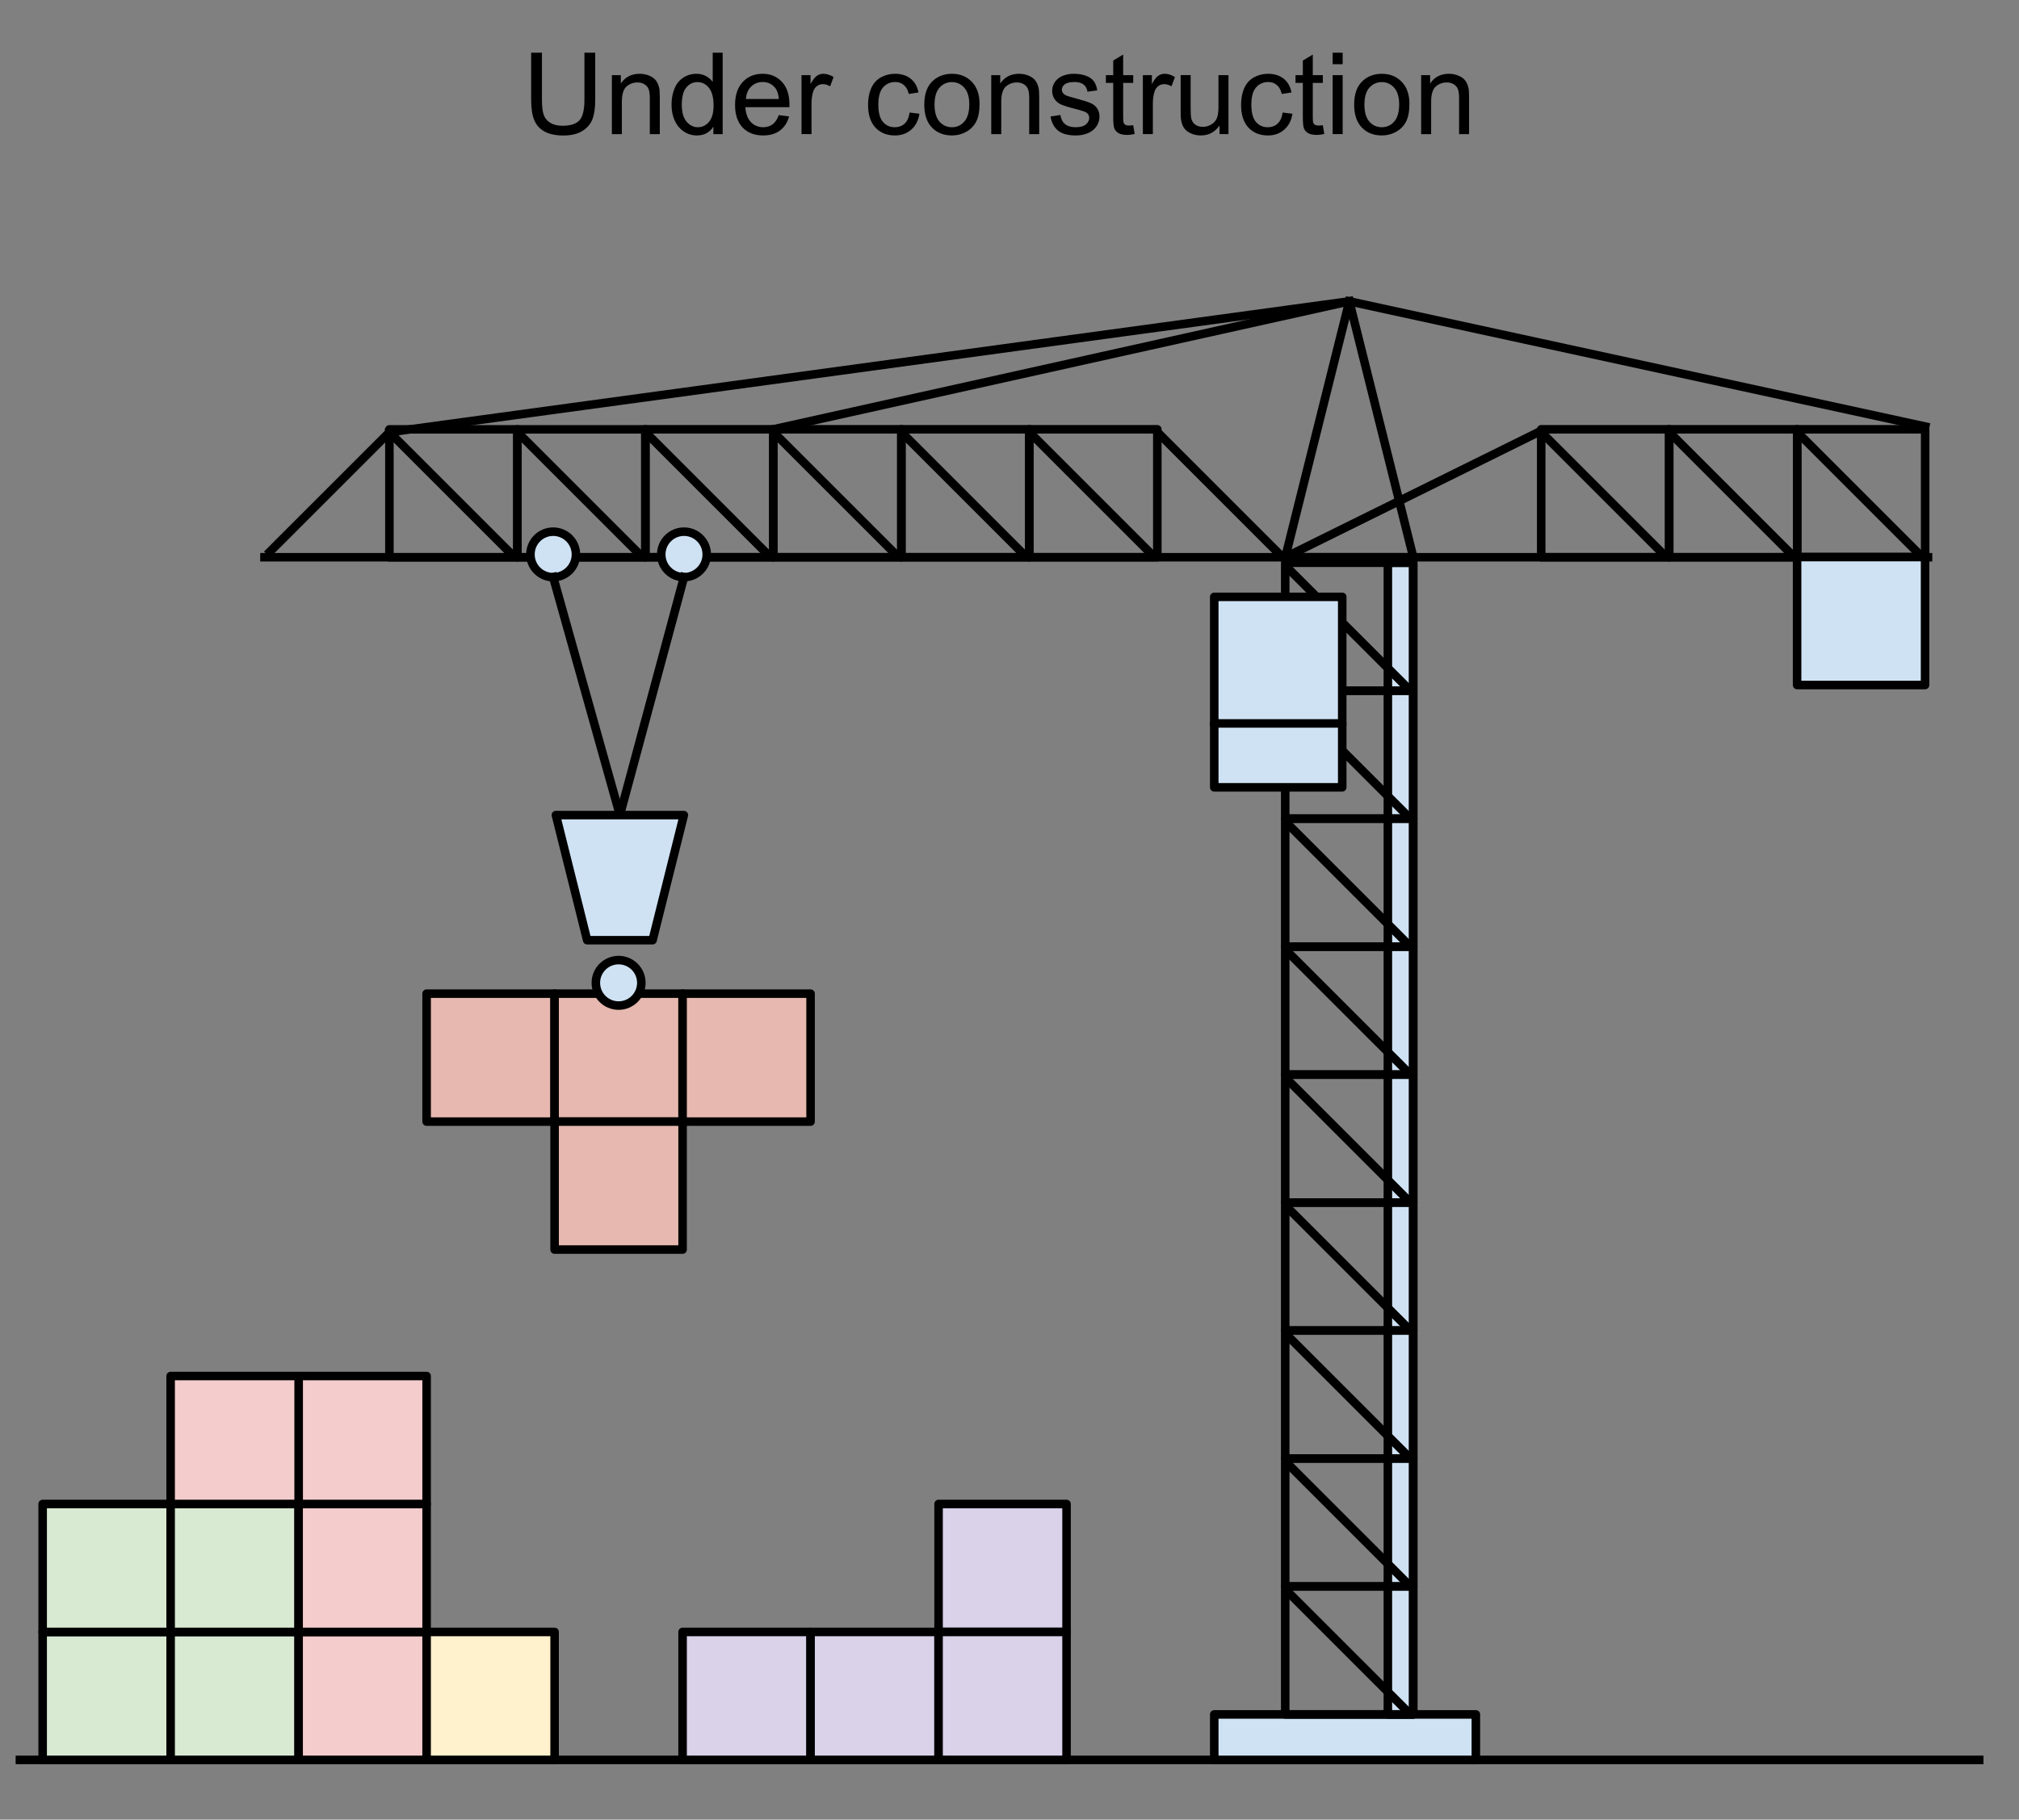 <?xml version="1.0" standalone="yes"?>

<svg version="1.1" viewBox="0.0 0.0 710.0 640.0" fill="none" stroke="none" stroke-linecap="square" stroke-miterlimit="10" xmlns="http://www.w3.org/2000/svg" xmlns:xlink="http://www.w3.org/1999/xlink"><rect x="0.0" y="0.0" width="710.0" height="640.0" fill="#808080" stroke="none"/><clipPath id="p.0"><path d="m0 0l1024.0 0l0 768.0l-1024.0 0l0 -768.0z" clip-rule="nonzero"></path></clipPath><g clip-path="url(#p.0)"><path fill="#000000" fill-opacity="0.0" d="m0 0l1024.0 0l0 768.0l-1024.0 0z" fill-rule="evenodd"></path><path fill="#000000" fill-opacity="0.0" d="m7.0 619.0l689.008 0" fill-rule="evenodd"></path><path stroke="#000000" stroke-width="3.0" stroke-linejoin="round" stroke-linecap="butt" d="m7.0 619.0l689.008 0" fill-rule="evenodd"></path><path fill="#e6b8af" d="m150.024 349.488l45.008 0l0 45.008l-45.008 0z" fill-rule="evenodd"></path><path stroke="#000000" stroke-width="3.0" stroke-linejoin="round" stroke-linecap="butt" d="m150.024 349.488l45.008 0l0 45.008l-45.008 0z" fill-rule="evenodd"></path><path fill="#e6b8af" d="m195.031 349.488l45.008 0l0 45.008l-45.008 0z" fill-rule="evenodd"></path><path stroke="#000000" stroke-width="3.0" stroke-linejoin="round" stroke-linecap="butt" d="m195.031 349.488l45.008 0l0 45.008l-45.008 0z" fill-rule="evenodd"></path><path fill="#e6b8af" d="m240.039 349.488l45.008 0l0 45.008l-45.008 0z" fill-rule="evenodd"></path><path stroke="#000000" stroke-width="3.0" stroke-linejoin="round" stroke-linecap="butt" d="m240.039 349.488l45.008 0l0 45.008l-45.008 0z" fill-rule="evenodd"></path><path fill="#e6b8af" d="m195.031 394.496l45.008 0l0 45.008l-45.008 0z" fill-rule="evenodd"></path><path stroke="#000000" stroke-width="3.0" stroke-linejoin="round" stroke-linecap="butt" d="m195.031 394.496l45.008 0l0 45.008l-45.008 0z" fill-rule="evenodd"></path><path fill="#d9ead3" d="m15.0 573.992l45.008 0l0 45.008l-45.008 0z" fill-rule="evenodd"></path><path stroke="#000000" stroke-width="3.0" stroke-linejoin="round" stroke-linecap="butt" d="m15.0 573.992l45.008 0l0 45.008l-45.008 0z" fill-rule="evenodd"></path><path fill="#d9ead3" d="m60.008 573.992l45.008 0l0 45.008l-45.008 0z" fill-rule="evenodd"></path><path stroke="#000000" stroke-width="3.0" stroke-linejoin="round" stroke-linecap="butt" d="m60.008 573.992l45.008 0l0 45.008l-45.008 0z" fill-rule="evenodd"></path><path fill="#d9ead3" d="m15.0 528.984l45.008 0l0 45.008l-45.008 0z" fill-rule="evenodd"></path><path stroke="#000000" stroke-width="3.0" stroke-linejoin="round" stroke-linecap="butt" d="m15.0 528.984l45.008 0l0 45.008l-45.008 0z" fill-rule="evenodd"></path><path fill="#d9ead3" d="m60.008 528.984l45.008 0l0 45.008l-45.008 0z" fill-rule="evenodd"></path><path stroke="#000000" stroke-width="3.0" stroke-linejoin="round" stroke-linecap="butt" d="m60.008 528.984l45.008 0l0 45.008l-45.008 0z" fill-rule="evenodd"></path><path fill="#f4cccc" d="m150.024 619.0l0 -45.008l-45.008 0l0 45.008z" fill-rule="evenodd"></path><path stroke="#000000" stroke-width="3.0" stroke-linejoin="round" stroke-linecap="butt" d="m150.024 619.0l0 -45.008l-45.008 0l0 45.008z" fill-rule="evenodd"></path><path fill="#f4cccc" d="m150.024 573.992l0 -45.008l-45.008 0l0 45.008z" fill-rule="evenodd"></path><path stroke="#000000" stroke-width="3.0" stroke-linejoin="round" stroke-linecap="butt" d="m150.024 573.992l0 -45.008l-45.008 0l0 45.008z" fill-rule="evenodd"></path><path fill="#f4cccc" d="m150.024 528.984l0 -45.008l-45.008 0l0 45.008z" fill-rule="evenodd"></path><path stroke="#000000" stroke-width="3.0" stroke-linejoin="round" stroke-linecap="butt" d="m150.024 528.984l0 -45.008l-45.008 0l0 45.008z" fill-rule="evenodd"></path><path fill="#f4cccc" d="m105.016 528.984l0 -45.008l-45.008 0l0 45.008z" fill-rule="evenodd"></path><path stroke="#000000" stroke-width="3.0" stroke-linejoin="round" stroke-linecap="butt" d="m105.016 528.984l0 -45.008l-45.008 0l0 45.008z" fill-rule="evenodd"></path><path fill="#fff2cc" d="m150.024 573.992l45.008 0l0 45.008l-45.008 0z" fill-rule="evenodd"></path><path stroke="#000000" stroke-width="3.0" stroke-linejoin="round" stroke-linecap="butt" d="m150.024 573.992l45.008 0l0 45.008l-45.008 0z" fill-rule="evenodd"></path><path fill="#d9d2e9" d="m240.039 573.992l45.008 0l0 45.008l-45.008 0z" fill-rule="evenodd"></path><path stroke="#000000" stroke-width="3.0" stroke-linejoin="round" stroke-linecap="butt" d="m240.039 573.992l45.008 0l0 45.008l-45.008 0z" fill-rule="evenodd"></path><path fill="#d9d2e9" d="m330.055 528.984l45.008 0l0 45.008l-45.008 0z" fill-rule="evenodd"></path><path stroke="#000000" stroke-width="3.0" stroke-linejoin="round" stroke-linecap="butt" d="m330.055 528.984l45.008 0l0 45.008l-45.008 0z" fill-rule="evenodd"></path><path fill="#d9d2e9" d="m285.047 573.992l45.008 0l0 45.008l-45.008 0z" fill-rule="evenodd"></path><path stroke="#000000" stroke-width="3.0" stroke-linejoin="round" stroke-linecap="butt" d="m285.047 573.992l45.008 0l0 45.008l-45.008 0z" fill-rule="evenodd"></path><path fill="#d9d2e9" d="m330.055 573.992l45.008 0l0 45.008l-45.008 0z" fill-rule="evenodd"></path><path stroke="#000000" stroke-width="3.0" stroke-linejoin="round" stroke-linecap="butt" d="m330.055 573.992l45.008 0l0 45.008l-45.008 0z" fill-rule="evenodd"></path><path fill="#cfe2f3" d="m427.0 603.0l92.0 0l0 16.0l-92.0 0z" fill-rule="evenodd"></path><path stroke="#000000" stroke-width="3.0" stroke-linejoin="round" stroke-linecap="butt" d="m427.0 603.0l92.0 0l0 16.0l-92.0 0z" fill-rule="evenodd"></path><path fill="#cfe2f3" d="m488.055 197.929l8.913 0l0 405.071l-8.913 0z" fill-rule="evenodd"></path><path stroke="#000000" stroke-width="3.0" stroke-linejoin="round" stroke-linecap="butt" d="m488.055 197.929l8.913 0l0 405.071l-8.913 0z" fill-rule="evenodd"></path><path fill="#000000" fill-opacity="0.0" d="m451.961 557.992l45.008 0l0 45.008l-45.008 0z" fill-rule="evenodd"></path><path stroke="#000000" stroke-width="3.0" stroke-linejoin="round" stroke-linecap="butt" d="m451.961 557.992l45.008 0l0 45.008l-45.008 0z" fill-rule="evenodd"></path><path fill="#000000" fill-opacity="0.0" d="m453.0 560.0l41.984 41.984" fill-rule="evenodd"></path><path stroke="#000000" stroke-width="3.0" stroke-linejoin="round" stroke-linecap="butt" d="m453.0 560.0l41.984 41.984" fill-rule="evenodd"></path><path fill="#000000" fill-opacity="0.0" d="m451.961 512.984l45.008 0l0 45.008l-45.008 0z" fill-rule="evenodd"></path><path stroke="#000000" stroke-width="3.0" stroke-linejoin="round" stroke-linecap="butt" d="m451.961 512.984l45.008 0l0 45.008l-45.008 0z" fill-rule="evenodd"></path><path fill="#000000" fill-opacity="0.0" d="m453.0 514.992l41.984 41.984" fill-rule="evenodd"></path><path stroke="#000000" stroke-width="3.0" stroke-linejoin="round" stroke-linecap="butt" d="m453.0 514.992l41.984 41.984" fill-rule="evenodd"></path><path fill="#000000" fill-opacity="0.0" d="m451.961 467.976l45.008 0l0 45.008l-45.008 0z" fill-rule="evenodd"></path><path stroke="#000000" stroke-width="3.0" stroke-linejoin="round" stroke-linecap="butt" d="m451.961 467.976l45.008 0l0 45.008l-45.008 0z" fill-rule="evenodd"></path><path fill="#000000" fill-opacity="0.0" d="m453.0 469.984l41.984 41.984" fill-rule="evenodd"></path><path stroke="#000000" stroke-width="3.0" stroke-linejoin="round" stroke-linecap="butt" d="m453.0 469.984l41.984 41.984" fill-rule="evenodd"></path><path fill="#000000" fill-opacity="0.0" d="m451.961 422.969l45.008 0l0 45.008l-45.008 0z" fill-rule="evenodd"></path><path stroke="#000000" stroke-width="3.0" stroke-linejoin="round" stroke-linecap="butt" d="m451.961 422.969l45.008 0l0 45.008l-45.008 0z" fill-rule="evenodd"></path><path fill="#000000" fill-opacity="0.0" d="m453.0 424.976l41.984 41.984" fill-rule="evenodd"></path><path stroke="#000000" stroke-width="3.0" stroke-linejoin="round" stroke-linecap="butt" d="m453.0 424.976l41.984 41.984" fill-rule="evenodd"></path><path fill="#000000" fill-opacity="0.0" d="m451.961 377.961l45.008 0l0 45.008l-45.008 0z" fill-rule="evenodd"></path><path stroke="#000000" stroke-width="3.0" stroke-linejoin="round" stroke-linecap="butt" d="m451.961 377.961l45.008 0l0 45.008l-45.008 0z" fill-rule="evenodd"></path><path fill="#000000" fill-opacity="0.0" d="m453.0 379.969l41.984 41.984" fill-rule="evenodd"></path><path stroke="#000000" stroke-width="3.0" stroke-linejoin="round" stroke-linecap="butt" d="m453.0 379.969l41.984 41.984" fill-rule="evenodd"></path><path fill="#000000" fill-opacity="0.0" d="m451.961 332.953l45.008 0l0 45.008l-45.008 0z" fill-rule="evenodd"></path><path stroke="#000000" stroke-width="3.0" stroke-linejoin="round" stroke-linecap="butt" d="m451.961 332.953l45.008 0l0 45.008l-45.008 0z" fill-rule="evenodd"></path><path fill="#000000" fill-opacity="0.0" d="m453.0 334.961l41.984 41.984" fill-rule="evenodd"></path><path stroke="#000000" stroke-width="3.0" stroke-linejoin="round" stroke-linecap="butt" d="m453.0 334.961l41.984 41.984" fill-rule="evenodd"></path><path fill="#000000" fill-opacity="0.0" d="m451.961 287.945l45.008 0l0 45.008l-45.008 0z" fill-rule="evenodd"></path><path stroke="#000000" stroke-width="3.0" stroke-linejoin="round" stroke-linecap="butt" d="m451.961 287.945l45.008 0l0 45.008l-45.008 0z" fill-rule="evenodd"></path><path fill="#000000" fill-opacity="0.0" d="m453.0 289.953l41.984 41.984" fill-rule="evenodd"></path><path stroke="#000000" stroke-width="3.0" stroke-linejoin="round" stroke-linecap="butt" d="m453.0 289.953l41.984 41.984" fill-rule="evenodd"></path><path fill="#000000" fill-opacity="0.0" d="m451.961 242.937l45.008 0l0 45.008l-45.008 0z" fill-rule="evenodd"></path><path stroke="#000000" stroke-width="3.0" stroke-linejoin="round" stroke-linecap="butt" d="m451.961 242.937l45.008 0l0 45.008l-45.008 0z" fill-rule="evenodd"></path><path fill="#000000" fill-opacity="0.0" d="m453.0 244.945l41.984 41.984" fill-rule="evenodd"></path><path stroke="#000000" stroke-width="3.0" stroke-linejoin="round" stroke-linecap="butt" d="m453.0 244.945l41.984 41.984" fill-rule="evenodd"></path><path fill="#000000" fill-opacity="0.0" d="m451.961 197.929l45.008 0l0 45.008l-45.008 0z" fill-rule="evenodd"></path><path stroke="#000000" stroke-width="3.0" stroke-linejoin="round" stroke-linecap="butt" d="m451.961 197.929l45.008 0l0 45.008l-45.008 0z" fill-rule="evenodd"></path><path fill="#000000" fill-opacity="0.0" d="m453.0 199.937l41.984 41.984" fill-rule="evenodd"></path><path stroke="#000000" stroke-width="3.0" stroke-linejoin="round" stroke-linecap="butt" d="m453.0 199.937l41.984 41.984" fill-rule="evenodd"></path><path fill="#cfe2f3" d="m427.0 209.929l45.008 0l0 45.008l-45.008 0z" fill-rule="evenodd"></path><path stroke="#000000" stroke-width="3.0" stroke-linejoin="round" stroke-linecap="butt" d="m427.0 209.929l45.008 0l0 45.008l-45.008 0z" fill-rule="evenodd"></path><path fill="#cfe2f3" d="m427.0 254.441l45.008 0l0 22.488l-45.008 0z" fill-rule="evenodd"></path><path stroke="#000000" stroke-width="3.0" stroke-linejoin="round" stroke-linecap="butt" d="m427.0 254.441l45.008 0l0 22.488l-45.008 0z" fill-rule="evenodd"></path><path fill="#000000" fill-opacity="0.0" d="m93.0 196.0l585.008 0" fill-rule="evenodd"></path><path stroke="#000000" stroke-width="3.0" stroke-linejoin="round" stroke-linecap="butt" d="m93.0 196.0l585.008 0" fill-rule="evenodd"></path><path fill="#000000" fill-opacity="0.0" d="m541.976 150.992l45.008 0l0 45.008l-45.008 0z" fill-rule="evenodd"></path><path stroke="#000000" stroke-width="3.0" stroke-linejoin="round" stroke-linecap="butt" d="m541.976 150.992l45.008 0l0 45.008l-45.008 0z" fill-rule="evenodd"></path><path fill="#000000" fill-opacity="0.0" d="m543.016 153.0l41.984 41.984" fill-rule="evenodd"></path><path stroke="#000000" stroke-width="3.0" stroke-linejoin="round" stroke-linecap="butt" d="m543.016 153.0l41.984 41.984" fill-rule="evenodd"></path><path fill="#000000" fill-opacity="0.0" d="m586.984 150.992l45.008 0l0 45.008l-45.008 0z" fill-rule="evenodd"></path><path stroke="#000000" stroke-width="3.0" stroke-linejoin="round" stroke-linecap="butt" d="m586.984 150.992l45.008 0l0 45.008l-45.008 0z" fill-rule="evenodd"></path><path fill="#000000" fill-opacity="0.0" d="m588.024 153.0l41.984 41.984" fill-rule="evenodd"></path><path stroke="#000000" stroke-width="3.0" stroke-linejoin="round" stroke-linecap="butt" d="m588.024 153.0l41.984 41.984" fill-rule="evenodd"></path><path fill="#000000" fill-opacity="0.0" d="m631.992 150.992l45.008 0l0 45.008l-45.008 0z" fill-rule="evenodd"></path><path stroke="#000000" stroke-width="3.0" stroke-linejoin="round" stroke-linecap="butt" d="m631.992 150.992l45.008 0l0 45.008l-45.008 0z" fill-rule="evenodd"></path><path fill="#000000" fill-opacity="0.0" d="m633.032 153.0l41.984 41.984" fill-rule="evenodd"></path><path stroke="#000000" stroke-width="3.0" stroke-linejoin="round" stroke-linecap="butt" d="m633.032 153.0l41.984 41.984" fill-rule="evenodd"></path><path fill="#000000" fill-opacity="0.0" d="m451.992 196.0l22.504 -90.016l22.504 90.016z" fill-rule="evenodd"></path><path stroke="#000000" stroke-width="3.0" stroke-linejoin="round" stroke-linecap="butt" d="m451.992 196.0l22.504 -90.016l22.504 90.016z" fill-rule="evenodd"></path><path fill="#000000" fill-opacity="0.0" d="m451.992 196.0l89.008 -44.0" fill-rule="evenodd"></path><path stroke="#000000" stroke-width="3.0" stroke-linejoin="round" stroke-linecap="butt" d="m451.992 196.0l89.008 -44.0" fill-rule="evenodd"></path><path fill="#000000" fill-opacity="0.0" d="m316.969 150.992l45.008 0l0 45.008l-45.008 0z" fill-rule="evenodd"></path><path stroke="#000000" stroke-width="3.0" stroke-linejoin="round" stroke-linecap="butt" d="m316.969 150.992l45.008 0l0 45.008l-45.008 0z" fill-rule="evenodd"></path><path fill="#000000" fill-opacity="0.0" d="m318.008 153.0l41.984 41.984" fill-rule="evenodd"></path><path stroke="#000000" stroke-width="3.0" stroke-linejoin="round" stroke-linecap="butt" d="m318.008 153.0l41.984 41.984" fill-rule="evenodd"></path><path fill="#000000" fill-opacity="0.0" d="m361.976 150.992l45.008 0l0 45.008l-45.008 0z" fill-rule="evenodd"></path><path stroke="#000000" stroke-width="3.0" stroke-linejoin="round" stroke-linecap="butt" d="m361.976 150.992l45.008 0l0 45.008l-45.008 0z" fill-rule="evenodd"></path><path fill="#000000" fill-opacity="0.0" d="m363.016 153.0l41.984 41.984" fill-rule="evenodd"></path><path stroke="#000000" stroke-width="3.0" stroke-linejoin="round" stroke-linecap="butt" d="m363.016 153.0l41.984 41.984" fill-rule="evenodd"></path><path fill="#000000" fill-opacity="0.0" d="m408.024 153.0l41.984 41.984" fill-rule="evenodd"></path><path stroke="#000000" stroke-width="3.0" stroke-linejoin="round" stroke-linecap="butt" d="m408.024 153.0l41.984 41.984" fill-rule="evenodd"></path><path fill="#000000" fill-opacity="0.0" d="m226.953 150.992l45.008 0l0 45.008l-45.008 0z" fill-rule="evenodd"></path><path stroke="#000000" stroke-width="3.0" stroke-linejoin="round" stroke-linecap="butt" d="m226.953 150.992l45.008 0l0 45.008l-45.008 0z" fill-rule="evenodd"></path><path fill="#000000" fill-opacity="0.0" d="m227.992 153.0l41.984 41.984" fill-rule="evenodd"></path><path stroke="#000000" stroke-width="3.0" stroke-linejoin="round" stroke-linecap="butt" d="m227.992 153.0l41.984 41.984" fill-rule="evenodd"></path><path fill="#000000" fill-opacity="0.0" d="m271.961 150.992l45.008 0l0 45.008l-45.008 0z" fill-rule="evenodd"></path><path stroke="#000000" stroke-width="3.0" stroke-linejoin="round" stroke-linecap="butt" d="m271.961 150.992l45.008 0l0 45.008l-45.008 0z" fill-rule="evenodd"></path><path fill="#000000" fill-opacity="0.0" d="m273.0 153.0l41.984 41.984" fill-rule="evenodd"></path><path stroke="#000000" stroke-width="3.0" stroke-linejoin="round" stroke-linecap="butt" d="m273.0 153.0l41.984 41.984" fill-rule="evenodd"></path><path fill="#000000" fill-opacity="0.0" d="m136.937 151.008l45.008 0l0 45.008l-45.008 0z" fill-rule="evenodd"></path><path stroke="#000000" stroke-width="3.0" stroke-linejoin="round" stroke-linecap="butt" d="m136.937 151.008l45.008 0l0 45.008l-45.008 0z" fill-rule="evenodd"></path><path fill="#000000" fill-opacity="0.0" d="m137.976 153.016l41.984 41.984" fill-rule="evenodd"></path><path stroke="#000000" stroke-width="3.0" stroke-linejoin="round" stroke-linecap="butt" d="m137.976 153.016l41.984 41.984" fill-rule="evenodd"></path><path fill="#000000" fill-opacity="0.0" d="m181.945 151.008l45.008 0l0 45.008l-45.008 0z" fill-rule="evenodd"></path><path stroke="#000000" stroke-width="3.0" stroke-linejoin="round" stroke-linecap="butt" d="m181.945 151.008l45.008 0l0 45.008l-45.008 0z" fill-rule="evenodd"></path><path fill="#000000" fill-opacity="0.0" d="m182.984 153.016l41.984 41.984" fill-rule="evenodd"></path><path stroke="#000000" stroke-width="3.0" stroke-linejoin="round" stroke-linecap="butt" d="m182.984 153.016l41.984 41.984" fill-rule="evenodd"></path><path fill="#000000" fill-opacity="0.0" d="m136.937 152.016l-41.984 41.984" fill-rule="evenodd"></path><path stroke="#000000" stroke-width="3.0" stroke-linejoin="round" stroke-linecap="butt" d="m136.937 152.016l-41.984 41.984" fill-rule="evenodd"></path><path fill="#000000" fill-opacity="0.0" d="m136.984 152.0l337.512 -46.016" fill-rule="evenodd"></path><path stroke="#000000" stroke-width="3.0" stroke-linejoin="round" stroke-linecap="butt" d="m136.984 152.0l337.512 -46.016" fill-rule="evenodd"></path><path fill="#000000" fill-opacity="0.0" d="m272.008 150.992l202.488 -45.008" fill-rule="evenodd"></path><path stroke="#000000" stroke-width="3.0" stroke-linejoin="round" stroke-linecap="butt" d="m272.008 150.992l202.488 -45.008" fill-rule="evenodd"></path><path fill="#000000" fill-opacity="0.0" d="m474.496 105.984l202.52 44.031" fill-rule="evenodd"></path><path stroke="#000000" stroke-width="3.0" stroke-linejoin="round" stroke-linecap="butt" d="m474.496 105.984l202.52 44.031" fill-rule="evenodd"></path><path fill="#cfe2f3" d="m186.535 195.0l0 0c0 -4.418 3.582 -8.0 8.0 -8.0l0 0c2.122 0 4.157 0.843 5.657 2.343c1.5 1.5 2.343 3.535 2.343 5.657l0 0c0 4.418 -3.582 8.0 -8.0 8.0l0 0c-4.418 0 -8.0 -3.582 -8.0 -8.0z" fill-rule="evenodd"></path><path stroke="#000000" stroke-width="3.0" stroke-linejoin="round" stroke-linecap="butt" d="m186.535 195.0l0 0c0 -4.418 3.582 -8.0 8.0 -8.0l0 0c2.122 0 4.157 0.843 5.657 2.343c1.5 1.5 2.343 3.535 2.343 5.657l0 0c0 4.418 -3.582 8.0 -8.0 8.0l0 0c-4.418 0 -8.0 -3.582 -8.0 -8.0z" fill-rule="evenodd"></path><path fill="#cfe2f3" d="m232.535 195.0l0 0c0 -4.418 3.582 -8.0 8.0 -8.0l0 0c2.122 0 4.157 0.843 5.657 2.343c1.5 1.5 2.343 3.535 2.343 5.657l0 0c0 4.418 -3.582 8.0 -8.0 8.0l0 0c-4.418 0 -8.0 -3.582 -8.0 -8.0z" fill-rule="evenodd"></path><path stroke="#000000" stroke-width="3.0" stroke-linejoin="round" stroke-linecap="butt" d="m232.535 195.0l0 0c0 -4.418 3.582 -8.0 8.0 -8.0l0 0c2.122 0 4.157 0.843 5.657 2.343c1.5 1.5 2.343 3.535 2.343 5.657l0 0c0 4.418 -3.582 8.0 -8.0 8.0l0 0c-4.418 0 -8.0 -3.582 -8.0 -8.0z" fill-rule="evenodd"></path><path fill="#000000" fill-opacity="0.0" d="m194.535 203.0l23.465 83.685" fill-rule="evenodd"></path><path stroke="#000000" stroke-width="3.0" stroke-linejoin="round" stroke-linecap="butt" d="m194.535 203.0l23.465 83.685" fill-rule="evenodd"></path><path fill="#000000" fill-opacity="0.0" d="m240.535 203.0l-22.551 83.685" fill-rule="evenodd"></path><path stroke="#000000" stroke-width="3.0" stroke-linejoin="round" stroke-linecap="butt" d="m240.535 203.0l-22.551 83.685" fill-rule="evenodd"></path><path fill="#cfe2f3" d="m195.48 286.685l11.0 44.0l23.008 0l11.0 -44.0z" fill-rule="evenodd"></path><path stroke="#000000" stroke-width="3.0" stroke-linejoin="round" stroke-linecap="butt" d="m195.48 286.685l11.0 44.0l23.008 0l11.0 -44.0z" fill-rule="evenodd"></path><path fill="#cfe2f3" d="m209.535 345.685l0 0c0 -4.418 3.582 -8.0 8.0 -8.0l0 0c2.122 0 4.157 0.843 5.657 2.343c1.5 1.5 2.343 3.535 2.343 5.657l0 0c0 4.418 -3.582 8.0 -8.0 8.0l0 0c-4.418 0 -8.0 -3.582 -8.0 -8.0z" fill-rule="evenodd"></path><path stroke="#000000" stroke-width="3.0" stroke-linejoin="round" stroke-linecap="butt" d="m209.535 345.685l0 0c0 -4.418 3.582 -8.0 8.0 -8.0l0 0c2.122 0 4.157 0.843 5.657 2.343c1.5 1.5 2.343 3.535 2.343 5.657l0 0c0 4.418 -3.582 8.0 -8.0 8.0l0 0c-4.418 0 -8.0 -3.582 -8.0 -8.0z" fill-rule="evenodd"></path><path fill="#cfe2f3" d="m631.961 195.929l45.008 0l0 45.008l-45.008 0z" fill-rule="evenodd"></path><path stroke="#000000" stroke-width="3.0" stroke-linejoin="round" stroke-linecap="butt" d="m631.961 195.929l45.008 0l0 45.008l-45.008 0z" fill-rule="evenodd"></path><path fill="#000000" fill-opacity="0.0" d="m63.504 -0.835l576.0 0l0 67.213l-576.0 0z" fill-rule="evenodd"></path><path fill="#000000" d="m205.518 18.531l3.797 0l0 16.547q0 4.312 -0.984 6.859q-0.969 2.531 -3.531 4.125q-2.547 1.594 -6.688 1.594q-4.016 0 -6.578 -1.375q-2.562 -1.391 -3.656 -4.016q-1.094 -2.641 -1.094 -7.188l0 -16.547l3.797 0l0 16.531q0 3.734 0.688 5.5q0.703 1.766 2.391 2.719q1.688 0.953 4.125 0.953q4.188 0 5.953 -1.891q1.781 -1.891 1.781 -7.281l0 -16.531zm9.652 28.641l0 -20.75l3.156 0l0 2.953q2.297 -3.422 6.609 -3.422q1.875 0 3.438 0.688q1.578 0.672 2.359 1.766q0.781 1.094 1.094 2.594q0.203 0.969 0.203 3.422l0 12.75l-3.516 0l0 -12.625q0 -2.141 -0.422 -3.203q-0.406 -1.062 -1.453 -1.703q-1.047 -0.641 -2.453 -0.641q-2.234 0 -3.875 1.438q-1.625 1.422 -1.625 5.406l0 11.328l-3.516 0zm35.699 0l0 -2.625q-1.969 3.094 -5.797 3.094q-2.484 0 -4.562 -1.359q-2.078 -1.375 -3.219 -3.828q-1.141 -2.453 -1.141 -5.641q0 -3.094 1.031 -5.625q1.031 -2.531 3.094 -3.875q2.078 -1.359 4.641 -1.359q1.875 0 3.328 0.797q1.469 0.797 2.391 2.062l0 -10.281l3.5 0l0 28.641l-3.266 0zm-11.109 -10.359q0 3.984 1.672 5.969q1.688 1.969 3.969 1.969q2.312 0 3.922 -1.875q1.609 -1.891 1.609 -5.766q0 -4.25 -1.641 -6.234q-1.641 -2.0 -4.047 -2.0q-2.344 0 -3.922 1.922q-1.562 1.906 -1.562 6.016zm34.105 3.672l3.625 0.453q-0.859 3.188 -3.188 4.953q-2.312 1.75 -5.938 1.75q-4.547 0 -7.219 -2.797q-2.656 -2.812 -2.656 -7.875q0 -5.234 2.688 -8.125q2.703 -2.891 7.0 -2.891q4.156 0 6.797 2.844q2.641 2.828 2.641 7.969q0 0.312 -0.031 0.938l-15.469 0q0.203 3.406 1.938 5.234q1.734 1.812 4.344 1.812q1.922 0 3.281 -1.016q1.375 -1.016 2.188 -3.25zm-11.547 -5.672l11.578 0q-0.234 -2.625 -1.328 -3.938q-1.672 -2.031 -4.359 -2.031q-2.422 0 -4.078 1.625q-1.641 1.625 -1.812 4.344zm19.543 12.359l0 -20.75l3.172 0l0 3.156q1.203 -2.219 2.234 -2.922q1.031 -0.703 2.25 -0.703q1.781 0 3.625 1.141l-1.219 3.266q-1.281 -0.766 -2.578 -0.766q-1.156 0 -2.078 0.703q-0.906 0.688 -1.297 1.906q-0.594 1.875 -0.594 4.109l0 10.859l-3.516 0zm38.012 -7.594l3.453 0.438q-0.562 3.578 -2.906 5.609q-2.328 2.016 -5.719 2.016q-4.266 0 -6.859 -2.781q-2.578 -2.781 -2.578 -7.984q0 -3.359 1.109 -5.875q1.125 -2.516 3.391 -3.781q2.281 -1.266 4.953 -1.266q3.375 0 5.516 1.719q2.156 1.703 2.766 4.844l-3.422 0.531q-0.484 -2.094 -1.734 -3.141q-1.234 -1.062 -2.984 -1.062q-2.656 0 -4.328 1.906q-1.656 1.906 -1.656 6.031q0 4.172 1.594 6.078q1.609 1.891 4.188 1.891q2.078 0 3.453 -1.266q1.391 -1.281 1.766 -3.906zm5.156 -2.781q0 -5.766 3.203 -8.531q2.672 -2.312 6.531 -2.312q4.266 0 6.984 2.812q2.719 2.797 2.719 7.734q0 4.016 -1.203 6.312q-1.203 2.281 -3.5 3.562q-2.297 1.266 -5.0 1.266q-4.359 0 -7.047 -2.797q-2.688 -2.797 -2.688 -8.047zm3.609 0q0 3.984 1.734 5.969q1.75 1.984 4.391 1.984q2.609 0 4.344 -1.984q1.75 -2.0 1.75 -6.078q0 -3.859 -1.75 -5.828q-1.75 -1.984 -4.344 -1.984q-2.641 0 -4.391 1.969q-1.734 1.969 -1.734 5.953zm19.949 10.375l0 -20.75l3.156 0l0 2.953q2.297 -3.422 6.609 -3.422q1.875 0 3.438 0.688q1.578 0.672 2.359 1.766q0.781 1.094 1.094 2.594q0.203 0.969 0.203 3.422l0 12.75l-3.516 0l0 -12.625q0 -2.141 -0.422 -3.203q-0.406 -1.062 -1.453 -1.703q-1.047 -0.641 -2.453 -0.641q-2.234 0 -3.875 1.438q-1.625 1.422 -1.625 5.406l0 11.328l-3.516 0zm20.84 -6.188l3.469 -0.547q0.297 2.078 1.625 3.203q1.344 1.109 3.75 1.109q2.422 0 3.594 -0.984q1.172 -0.984 1.172 -2.312q0 -1.203 -1.031 -1.875q-0.719 -0.469 -3.594 -1.203q-3.875 -0.969 -5.375 -1.672q-1.484 -0.719 -2.266 -1.984q-0.766 -1.266 -0.766 -2.781q0 -1.391 0.641 -2.562q0.641 -1.188 1.734 -1.969q0.812 -0.609 2.219 -1.031q1.422 -0.422 3.047 -0.422q2.438 0 4.281 0.703q1.859 0.703 2.734 1.906q0.875 1.203 1.203 3.219l-3.438 0.469q-0.234 -1.609 -1.359 -2.5q-1.109 -0.906 -3.172 -0.906q-2.422 0 -3.453 0.812q-1.031 0.797 -1.031 1.875q0 0.672 0.422 1.219q0.438 0.578 1.359 0.938q0.516 0.203 3.094 0.906q3.734 1.0 5.203 1.641q1.484 0.625 2.312 1.844q0.844 1.203 0.844 3.0q0 1.75 -1.031 3.312q-1.016 1.547 -2.953 2.406q-1.922 0.844 -4.375 0.844q-4.031 0 -6.156 -1.672q-2.125 -1.688 -2.703 -4.984zm29.078 3.047l0.516 3.094q-1.484 0.328 -2.656 0.328q-1.922 0 -2.984 -0.609q-1.047 -0.609 -1.484 -1.594q-0.422 -0.984 -0.422 -4.156l0 -11.938l-2.578 0l0 -2.734l2.578 0l0 -5.125l3.5 -2.109l0 7.234l3.531 0l0 2.734l-3.531 0l0 12.141q0 1.5 0.188 1.938q0.188 0.422 0.594 0.672q0.422 0.25 1.203 0.25q0.594 0 1.547 -0.125zm3.395 3.141l0 -20.75l3.172 0l0 3.156q1.203 -2.219 2.234 -2.922q1.031 -0.703 2.25 -0.703q1.781 0 3.625 1.141l-1.219 3.266q-1.281 -0.766 -2.578 -0.766q-1.156 0 -2.078 0.703q-0.906 0.688 -1.297 1.906q-0.594 1.875 -0.594 4.109l0 10.859l-3.516 0zm26.961 0l0 -3.047q-2.422 3.516 -6.578 3.516q-1.844 0 -3.438 -0.703q-1.594 -0.703 -2.359 -1.766q-0.766 -1.062 -1.078 -2.609q-0.219 -1.031 -0.219 -3.281l0 -12.859l3.516 0l0 11.516q0 2.75 0.219 3.703q0.328 1.391 1.391 2.188q1.078 0.781 2.672 0.781q1.578 0 2.953 -0.812q1.391 -0.812 1.969 -2.203q0.578 -1.391 0.578 -4.047l0 -11.125l3.516 0l0 20.75l-3.141 0zm22.184 -7.594l3.453 0.438q-0.562 3.578 -2.906 5.609q-2.328 2.016 -5.719 2.016q-4.266 0 -6.859 -2.781q-2.578 -2.781 -2.578 -7.984q0 -3.359 1.109 -5.875q1.125 -2.516 3.391 -3.781q2.281 -1.266 4.953 -1.266q3.375 0 5.516 1.719q2.156 1.703 2.766 4.844l-3.422 0.531q-0.484 -2.094 -1.734 -3.141q-1.234 -1.062 -2.984 -1.062q-2.656 0 -4.328 1.906q-1.656 1.906 -1.656 6.031q0 4.172 1.594 6.078q1.609 1.891 4.188 1.891q2.078 0 3.453 -1.266q1.391 -1.281 1.766 -3.906zm14.141 4.453l0.516 3.094q-1.484 0.328 -2.656 0.328q-1.922 0 -2.984 -0.609q-1.047 -0.609 -1.484 -1.594q-0.422 -0.984 -0.422 -4.156l0 -11.938l-2.578 0l0 -2.734l2.578 0l0 -5.125l3.5 -2.109l0 7.234l3.531 0l0 2.734l-3.531 0l0 12.141q0 1.5 0.188 1.938q0.188 0.422 0.594 0.672q0.422 0.25 1.203 0.25q0.594 0 1.547 -0.125zm3.457 -21.453l0 -4.047l3.516 0l0 4.047l-3.516 0zm0 24.594l0 -20.75l3.516 0l0 20.75l-3.516 0zm7.559 -10.375q0 -5.766 3.203 -8.531q2.672 -2.312 6.531 -2.312q4.266 0 6.984 2.812q2.719 2.797 2.719 7.734q0 4.016 -1.203 6.312q-1.203 2.281 -3.5 3.562q-2.297 1.266 -5.0 1.266q-4.359 0 -7.047 -2.797q-2.688 -2.797 -2.688 -8.047zm3.609 0q0 3.984 1.734 5.969q1.75 1.984 4.391 1.984q2.609 0 4.344 -1.984q1.75 -2.0 1.75 -6.078q0 -3.859 -1.75 -5.828q-1.75 -1.984 -4.344 -1.984q-2.641 0 -4.391 1.969q-1.734 1.969 -1.734 5.953zm19.949 10.375l0 -20.75l3.156 0l0 2.953q2.297 -3.422 6.609 -3.422q1.875 0 3.438 0.688q1.578 0.672 2.359 1.766q0.781 1.094 1.094 2.594q0.203 0.969 0.203 3.422l0 12.75l-3.516 0l0 -12.625q0 -2.141 -0.422 -3.203q-0.406 -1.062 -1.453 -1.703q-1.047 -0.641 -2.453 -0.641q-2.234 0 -3.875 1.438q-1.625 1.422 -1.625 5.406l0 11.328l-3.516 0z" fill-rule="nonzero"></path></g></svg>

